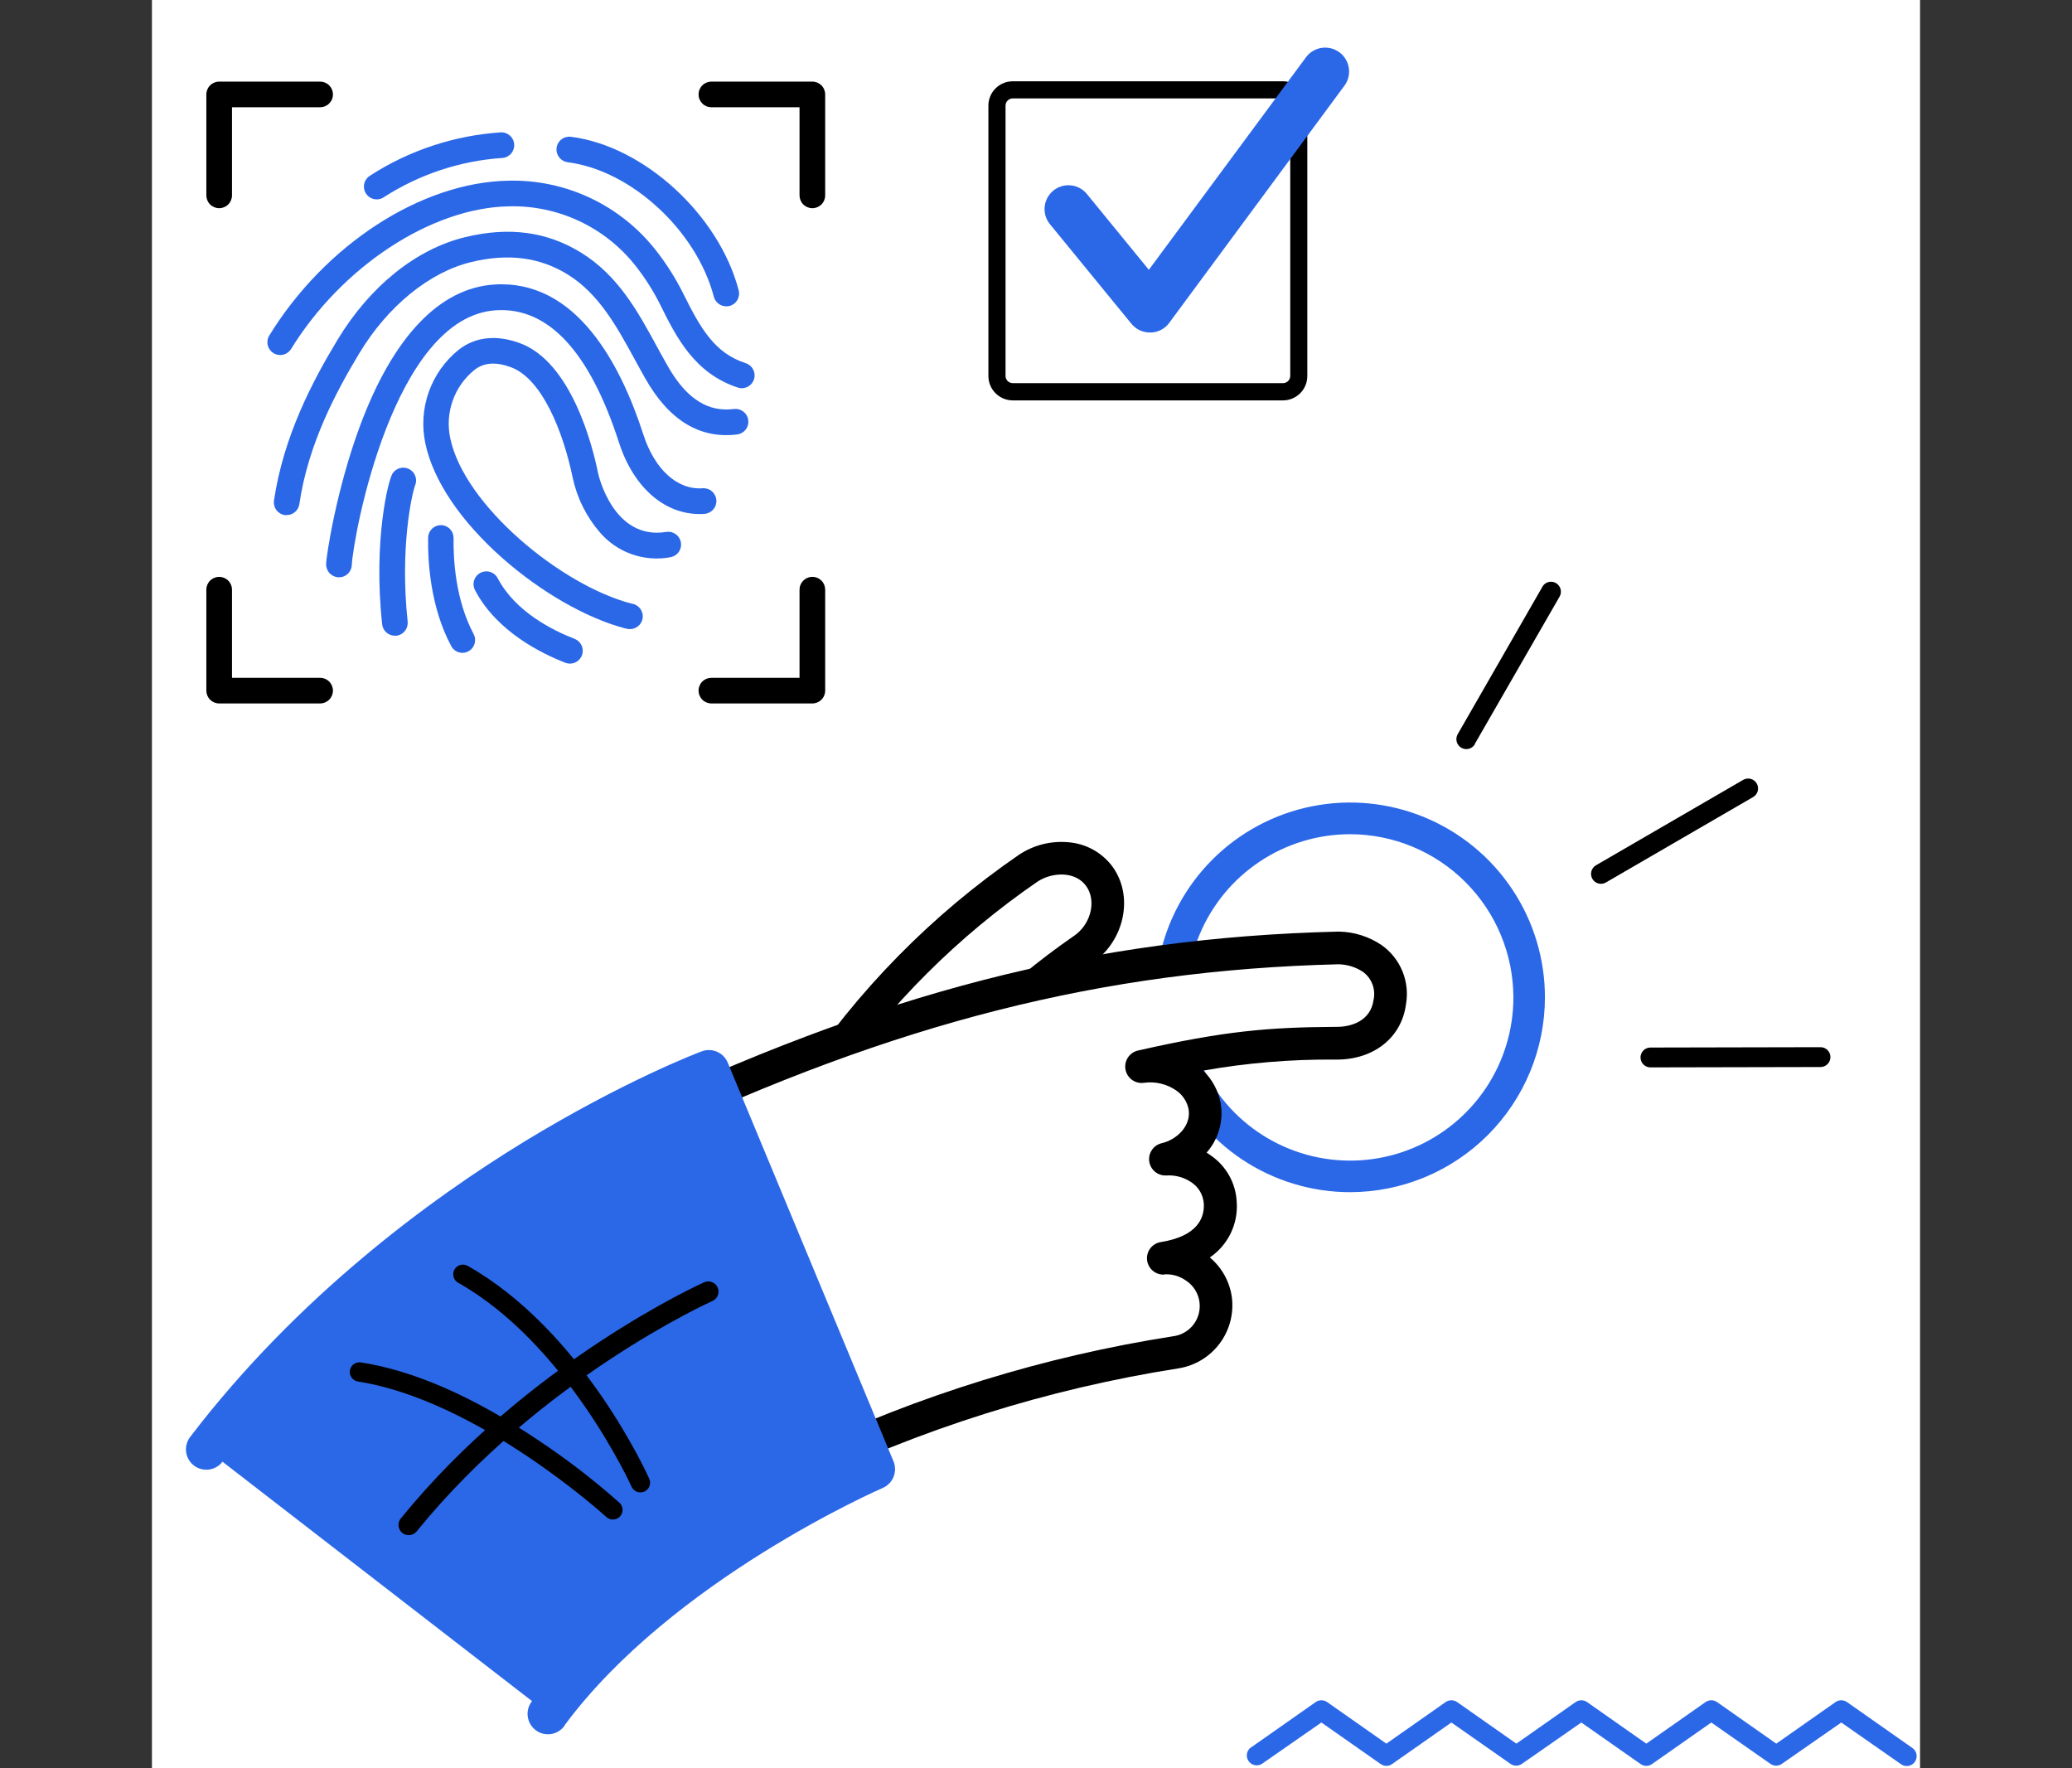 <svg width="150" height="128" viewBox="0 0 150 128" fill="none" xmlns="http://www.w3.org/2000/svg">
<rect x="0" y="0" width="150" height="128" fill="#333333" stroke="none"/>
<rect width="128" height="128" transform="translate(11)" fill="white"/>
<path d="M97.741 86.298C94.952 86.298 92.225 85.471 89.906 83.921C87.587 82.371 85.779 80.168 84.712 77.591C83.644 75.014 83.365 72.178 83.91 69.442C84.454 66.706 85.798 64.194 87.771 62.221C89.743 60.249 92.257 58.906 94.993 58.363C97.728 57.819 100.564 58.099 103.141 59.167C105.718 60.235 107.92 62.043 109.469 64.363C111.018 66.683 111.845 69.41 111.844 72.199C111.84 75.938 110.352 79.522 107.708 82.165C105.064 84.808 101.48 86.294 97.741 86.298ZM97.741 60.385C95.405 60.386 93.121 61.079 91.179 62.378C89.237 63.677 87.723 65.522 86.829 67.681C85.936 69.84 85.703 72.215 86.159 74.507C86.615 76.798 87.741 78.903 89.393 80.555C91.046 82.207 93.151 83.331 95.442 83.787C97.734 84.242 100.109 84.008 102.268 83.114C104.426 82.219 106.271 80.705 107.569 78.763C108.867 76.82 109.56 74.536 109.56 72.199C109.552 69.068 108.304 66.067 106.089 63.852C103.875 61.638 100.873 60.392 97.741 60.385Z" fill="#2B68E8"/>
<path d="M78.419 68.722C80.022 67.648 80.754 65.431 79.79 63.722C78.728 61.831 76.156 61.7 74.451 62.838C68.26 67.095 62.947 72.503 58.8 78.768C60.8 80.029 62.796 81.298 64.79 82.575C68.415 77.136 73.04 72.435 78.419 68.722Z" fill="white"/>
<path d="M57.642 79.014C57.608 78.86 57.606 78.7 57.636 78.544C57.666 78.389 57.727 78.241 57.815 78.109C62.043 71.719 67.463 66.204 73.779 61.866C74.819 61.176 76.063 60.858 77.307 60.965C77.953 61.009 78.582 61.196 79.148 61.512C79.714 61.828 80.204 62.265 80.581 62.792C80.662 62.908 80.737 63.028 80.805 63.152C82.023 65.309 81.228 68.249 79.075 69.713C73.819 73.341 69.3 77.934 65.759 83.249C65.587 83.507 65.32 83.686 65.016 83.75C64.712 83.813 64.396 83.755 64.135 83.587C62.21 82.356 60.201 81.074 58.149 79.78C58.02 79.693 57.907 79.584 57.815 79.459C57.728 79.324 57.669 79.173 57.642 79.014ZM77.743 67.75C78.897 66.972 79.358 65.398 78.745 64.315C78.713 64.258 78.678 64.203 78.639 64.15C77.874 63.059 76.194 63.101 75.099 63.825C69.37 67.763 64.406 72.713 60.45 78.431C61.808 79.277 63.145 80.123 64.444 80.969C68.053 75.805 72.557 71.328 77.743 67.75Z" fill="black"/>
<path d="M88.095 93.874C87.949 92.999 87.484 92.209 86.789 91.657C86.095 91.106 85.22 90.832 84.335 90.888C86.873 90.465 88.543 89.111 88.438 86.903C88.345 84.839 86.323 83.591 84.474 83.718C86.226 83.295 87.643 81.7 87.317 79.885C86.953 77.851 84.703 76.717 82.723 77.022C88.874 75.622 92.054 75.364 96.784 75.33C98.776 75.368 100.459 74.323 100.717 72.369C101.073 69.712 99.004 68.49 97.012 68.431C79.009 68.854 63.595 73.016 45.461 81.725C49.691 89.864 53.703 98.104 57.496 106.445C66.252 102.157 75.603 99.211 85.236 97.706C86.116 97.563 86.907 97.084 87.441 96.368C87.974 95.653 88.209 94.759 88.095 93.874Z" fill="white"/>
<path d="M56.309 107.126C52.536 98.844 48.496 90.544 44.3 82.457C44.227 82.316 44.184 82.162 44.171 82.004C44.159 81.846 44.179 81.687 44.23 81.536C44.28 81.386 44.36 81.247 44.465 81.129C44.57 81.01 44.698 80.913 44.841 80.845C63.521 71.877 79.083 67.868 96.87 67.436H96.933C98.038 67.456 99.112 67.797 100.026 68.417C100.697 68.893 101.218 69.549 101.529 70.311C101.84 71.072 101.927 71.906 101.781 72.715C101.455 75.143 99.404 76.742 96.663 76.7C93.458 76.672 90.258 76.94 87.103 77.499C87.762 78.137 88.206 78.966 88.372 79.868C88.478 80.502 88.441 81.151 88.264 81.769C88.087 82.387 87.774 82.957 87.348 83.438C87.453 83.498 87.553 83.564 87.649 83.637C88.205 84.015 88.664 84.518 88.991 85.106C89.318 85.693 89.503 86.349 89.531 87.021C89.585 87.8 89.433 88.579 89.092 89.281C88.75 89.983 88.231 90.584 87.585 91.022C88.45 91.746 89.017 92.765 89.176 93.882C89.333 95.073 89.021 96.278 88.304 97.242C87.588 98.206 86.525 98.853 85.339 99.047C75.817 100.539 66.573 103.452 57.916 107.688C57.773 107.756 57.619 107.794 57.462 107.802C57.304 107.809 57.147 107.785 56.998 107.731C56.899 107.696 56.805 107.647 56.719 107.587C56.544 107.471 56.403 107.313 56.309 107.126ZM84.29 92.262C83.987 92.28 83.688 92.181 83.455 91.985C83.222 91.789 83.074 91.511 83.041 91.209C83.008 90.906 83.092 90.603 83.277 90.361C83.461 90.119 83.732 89.958 84.032 89.91C86.693 89.487 87.196 88.163 87.149 87.148C87.132 86.838 87.043 86.537 86.89 86.268C86.737 85.998 86.523 85.768 86.265 85.595C85.733 85.227 85.093 85.048 84.447 85.088C84.15 85.107 83.857 85.014 83.626 84.827C83.395 84.64 83.243 84.374 83.199 84.08C83.155 83.786 83.224 83.486 83.391 83.241C83.557 82.995 83.81 82.821 84.1 82.753C85.199 82.499 86.257 81.484 86.045 80.282C85.931 79.729 85.605 79.241 85.136 78.925C84.452 78.457 83.617 78.264 82.797 78.383C82.497 78.421 82.193 78.344 81.949 78.166C81.704 77.988 81.536 77.724 81.48 77.427C81.423 77.129 81.482 76.822 81.644 76.567C81.806 76.311 82.06 76.127 82.353 76.052C88.621 74.627 91.836 74.361 96.663 74.331H96.692C97.894 74.352 99.23 73.853 99.433 72.398C99.521 72.017 99.495 71.619 99.357 71.253C99.219 70.887 98.977 70.57 98.659 70.342C98.134 69.999 97.523 69.811 96.895 69.801C79.827 70.224 64.828 74.031 46.982 82.452C50.81 89.872 54.502 97.465 57.98 105.049C66.521 100.987 75.605 98.183 84.95 96.724C85.393 96.663 85.806 96.469 86.136 96.168C86.466 95.867 86.697 95.472 86.797 95.037C86.897 94.601 86.863 94.145 86.699 93.73C86.534 93.314 86.248 92.959 85.876 92.71C85.417 92.377 84.857 92.213 84.29 92.245V92.262Z" fill="black"/>
<path d="M39.69 124.046L14.965 104.927C29.808 85.507 51.343 77.508 51.343 77.508L63.339 106.365C63.339 106.365 47.824 113.04 39.694 124.046H39.69Z" fill="#2B68E8"/>
<path d="M25.629 99.888C25.498 99.8 25.401 99.67 25.354 99.519C25.306 99.368 25.312 99.206 25.369 99.058C25.426 98.911 25.531 98.787 25.667 98.708C25.804 98.628 25.963 98.597 26.12 98.62C29.948 99.207 34.267 101.098 38.949 104.241C41.017 105.612 42.986 107.128 44.841 108.776C44.91 108.837 44.965 108.912 45.005 108.995C45.044 109.079 45.066 109.169 45.071 109.261C45.075 109.353 45.061 109.445 45.03 109.531C44.998 109.618 44.95 109.698 44.888 109.765C44.762 109.903 44.587 109.985 44.401 109.993C44.214 110.002 44.032 109.937 43.894 109.812C43.801 109.723 34.588 101.352 25.904 100.003C25.805 99.987 25.71 99.948 25.629 99.888Z" fill="black"/>
<path d="M45.98 107.918C45.867 107.844 45.777 107.74 45.721 107.617C45.675 107.511 41.001 97.254 33.146 92.842C32.99 92.747 32.878 92.596 32.832 92.419C32.786 92.243 32.811 92.056 32.9 91.898C32.989 91.739 33.137 91.622 33.312 91.57C33.486 91.518 33.674 91.536 33.835 91.62C42.101 96.272 46.809 106.606 47.003 107.042C47.065 107.18 47.081 107.335 47.047 107.483C47.014 107.631 46.934 107.764 46.819 107.862C46.704 107.961 46.559 108.02 46.408 108.03C46.257 108.039 46.107 108 45.98 107.918Z" fill="black"/>
<path d="M38.763 125.227L38.793 125.252C39.103 125.48 39.491 125.578 39.873 125.524C40.255 125.471 40.6 125.27 40.836 124.964L40.861 124.935V124.905C48.653 114.36 63.749 107.774 63.902 107.71C64.259 107.556 64.541 107.267 64.688 106.906C64.834 106.545 64.833 106.141 64.684 105.781L52.684 76.92C52.537 76.567 52.259 76.284 51.908 76.132C51.556 75.979 51.16 75.969 50.802 76.104C50.577 76.184 45.201 78.219 37.926 82.656C31.213 86.759 21.572 93.798 13.768 104.013C13.53 104.323 13.424 104.715 13.473 105.103C13.524 105.49 13.725 105.843 14.035 106.082C14.189 106.2 14.365 106.287 14.553 106.337C14.741 106.388 14.937 106.4 15.13 106.375C15.323 106.349 15.509 106.286 15.677 106.188C15.846 106.091 15.993 105.961 16.111 105.807C23.624 95.981 32.917 89.187 39.398 85.215C42.971 83.019 46.698 81.081 50.548 79.416L61.436 105.6C57.43 107.503 45.472 113.725 38.509 123.145L38.488 123.175C38.256 123.485 38.154 123.873 38.206 124.257C38.257 124.641 38.457 124.989 38.763 125.227Z" fill="#2B68E8"/>
<path d="M29.136 110.971C29.289 111.09 29.482 111.144 29.674 111.121C29.866 111.099 30.042 111.003 30.164 110.853C39.153 99.77 51.453 94.229 51.576 94.174C51.665 94.135 51.745 94.078 51.812 94.008C51.879 93.937 51.932 93.854 51.967 93.763C52.002 93.673 52.018 93.576 52.016 93.479C52.013 93.382 51.992 93.286 51.952 93.197C51.913 93.108 51.856 93.028 51.786 92.961C51.715 92.894 51.633 92.841 51.542 92.806C51.451 92.771 51.354 92.755 51.257 92.757C51.16 92.76 51.064 92.781 50.975 92.82C50.848 92.876 38.226 98.565 29.013 109.918C28.89 110.07 28.831 110.265 28.851 110.46C28.871 110.655 28.967 110.835 29.119 110.959L29.136 110.971Z" fill="black"/>
<path d="M131.81 75.802L119.484 75.828C119.358 75.829 119.234 75.862 119.124 75.923C118.986 76.002 118.879 76.125 118.818 76.272C118.758 76.418 118.747 76.581 118.789 76.734C118.83 76.887 118.921 77.022 119.047 77.118C119.173 77.214 119.328 77.266 119.487 77.265L131.813 77.239C132 77.234 132.178 77.156 132.309 77.021C132.439 76.887 132.512 76.707 132.512 76.519C132.512 76.332 132.438 76.152 132.307 76.018C132.176 75.884 131.998 75.806 131.81 75.802Z" fill="black"/>
<path d="M115.274 63.61C115.321 63.693 115.383 63.766 115.458 63.825C115.534 63.884 115.62 63.927 115.712 63.952C115.804 63.976 115.9 63.983 115.995 63.97C116.089 63.957 116.18 63.926 116.262 63.877L126.917 57.695C127.082 57.599 127.202 57.441 127.25 57.257C127.298 57.073 127.272 56.877 127.176 56.712C127.08 56.548 126.922 56.428 126.738 56.38C126.554 56.331 126.358 56.358 126.193 56.454L115.538 62.636C115.375 62.731 115.256 62.886 115.206 63.069C115.157 63.251 115.181 63.445 115.274 63.61Z" fill="black"/>
<path d="M106.749 53.882L112.904 43.187C112.982 43.05 113.014 42.893 112.993 42.737C112.973 42.581 112.903 42.437 112.793 42.325C112.683 42.213 112.539 42.14 112.384 42.118C112.228 42.096 112.07 42.124 111.933 42.201C111.822 42.262 111.731 42.352 111.669 42.461L105.528 53.148C105.433 53.314 105.407 53.51 105.457 53.694C105.506 53.879 105.627 54.036 105.793 54.131C105.958 54.226 106.155 54.252 106.339 54.202C106.523 54.153 106.68 54.032 106.775 53.867L106.749 53.882Z" fill="black"/>
<path d="M90.545 126.508L95.25 123.206C95.371 123.122 95.515 123.077 95.662 123.077C95.809 123.077 95.953 123.122 96.075 123.206L100.366 126.217L104.657 123.206C104.778 123.122 104.923 123.077 105.071 123.077C105.218 123.077 105.363 123.122 105.485 123.206L109.776 126.217L114.067 123.206C114.188 123.122 114.332 123.077 114.479 123.077C114.626 123.077 114.77 123.122 114.891 123.206L119.182 126.217L123.473 123.206C123.595 123.122 123.739 123.077 123.887 123.077C124.035 123.077 124.179 123.122 124.301 123.206L128.592 126.217L132.883 123.206C133.004 123.122 133.148 123.077 133.296 123.077C133.443 123.077 133.587 123.122 133.708 123.206L138.413 126.508C138.497 126.559 138.569 126.627 138.625 126.707C138.682 126.788 138.721 126.879 138.741 126.975C138.76 127.071 138.76 127.17 138.74 127.266C138.721 127.362 138.681 127.453 138.625 127.533C138.568 127.613 138.496 127.681 138.413 127.733C138.329 127.784 138.236 127.818 138.139 127.831C138.042 127.845 137.943 127.839 137.848 127.813C137.753 127.788 137.665 127.743 137.588 127.681L133.297 124.687L128.996 127.681C128.875 127.767 128.731 127.812 128.584 127.812C128.436 127.812 128.292 127.767 128.171 127.681L123.887 124.687L119.596 127.695C119.476 127.78 119.332 127.826 119.184 127.826C119.036 127.826 118.892 127.78 118.772 127.695L114.477 124.687L110.176 127.681C110.055 127.767 109.911 127.812 109.764 127.812C109.616 127.812 109.472 127.767 109.351 127.681L105.071 124.687L100.78 127.695C100.659 127.78 100.515 127.826 100.367 127.826C100.22 127.826 100.076 127.78 99.955 127.695L95.66 124.687L91.356 127.681C91.2 127.777 91.013 127.81 90.834 127.773C90.655 127.736 90.497 127.632 90.392 127.482C90.287 127.333 90.243 127.148 90.269 126.967C90.294 126.786 90.388 126.622 90.531 126.508H90.545Z" fill="#2B68E8"/>
<path d="M73.314 5.884H92.881C93.112 5.884 93.341 5.929 93.555 6.018C93.768 6.106 93.962 6.236 94.126 6.399C94.289 6.563 94.419 6.757 94.507 6.97C94.596 7.184 94.641 7.413 94.641 7.644V27.222C94.641 27.453 94.596 27.682 94.507 27.896C94.419 28.109 94.289 28.303 94.126 28.467C93.962 28.63 93.768 28.76 93.555 28.848C93.341 28.937 93.112 28.982 92.881 28.982H73.318C72.85 28.982 72.402 28.797 72.072 28.467C71.741 28.137 71.555 27.689 71.554 27.222V7.655C71.552 7.423 71.597 7.193 71.685 6.978C71.772 6.763 71.902 6.568 72.066 6.403C72.229 6.239 72.424 6.108 72.638 6.019C72.852 5.93 73.082 5.884 73.314 5.884Z" fill="black"/>
<path d="M92.881 7.124H73.318C73.028 7.124 72.794 7.359 72.794 7.648V27.211C72.794 27.5 73.028 27.735 73.318 27.735H92.881C93.17 27.735 93.405 27.5 93.405 27.211V7.648C93.405 7.359 93.17 7.124 92.881 7.124Z" fill="white"/>
<path d="M83.243 24.069C82.987 24.069 82.733 24.012 82.502 23.902C82.27 23.792 82.066 23.631 81.904 23.432L75.976 16.187C75.703 15.831 75.579 15.382 75.631 14.936C75.683 14.489 75.907 14.081 76.255 13.797C76.604 13.513 77.049 13.376 77.496 13.415C77.944 13.454 78.359 13.666 78.653 14.005L83.17 19.53L94.59 4.087C94.871 3.741 95.274 3.516 95.716 3.46C96.158 3.404 96.605 3.52 96.963 3.785C97.322 4.05 97.564 4.442 97.641 4.881C97.717 5.32 97.621 5.772 97.373 6.142L84.643 23.374C84.487 23.586 84.284 23.759 84.05 23.88C83.816 24.001 83.557 24.067 83.294 24.072L83.243 24.069Z" fill="#2B68E8"/>
<path d="M45.627 45.538H45.523C45.429 45.526 45.336 45.508 45.245 45.483C42.494 44.764 39.169 42.87 36.391 40.418C33.337 37.719 31.35 34.765 30.793 32.097C30.53 30.856 30.616 29.566 31.041 28.37C31.466 27.175 32.213 26.12 33.2 25.323C34.4 24.381 35.934 24.212 37.632 24.838C41.387 26.214 42.91 32.345 43.285 34.191C43.285 34.239 44.347 39.163 48.261 38.499C48.498 38.469 48.739 38.532 48.931 38.675C49.124 38.817 49.254 39.029 49.294 39.266C49.334 39.502 49.281 39.745 49.146 39.943C49.011 40.141 48.805 40.279 48.57 40.329C47.627 40.512 46.653 40.441 45.746 40.123C44.84 39.805 44.035 39.252 43.412 38.52C42.438 37.386 41.765 36.025 41.456 34.562C40.768 31.251 39.248 27.414 36.986 26.582C35.892 26.179 35.026 26.238 34.338 26.785C33.621 27.366 33.078 28.135 32.771 29.006C32.463 29.877 32.402 30.816 32.595 31.719C33.606 36.588 40.648 42.378 45.702 43.688C45.948 43.717 46.173 43.841 46.327 44.034C46.482 44.227 46.554 44.474 46.528 44.72C46.502 44.942 46.396 45.147 46.231 45.298C46.065 45.448 45.85 45.534 45.627 45.538Z" fill="#2B68E8"/>
<path d="M41.274 48.038C41.156 48.039 41.04 48.018 40.93 47.976C39.163 47.289 35.958 45.703 34.397 42.736C34.337 42.628 34.3 42.509 34.287 42.386C34.274 42.263 34.285 42.139 34.321 42.021C34.356 41.903 34.415 41.793 34.494 41.698C34.572 41.602 34.669 41.524 34.779 41.466C34.888 41.409 35.007 41.374 35.13 41.363C35.253 41.353 35.377 41.367 35.495 41.405C35.612 41.443 35.721 41.503 35.815 41.584C35.909 41.664 35.985 41.763 36.04 41.873C37.316 44.301 40.067 45.655 41.594 46.243C41.797 46.322 41.966 46.469 42.072 46.659C42.178 46.849 42.213 47.071 42.172 47.285C42.131 47.498 42.017 47.691 41.848 47.829C41.679 47.967 41.468 48.041 41.25 48.038H41.274Z" fill="#2B68E8"/>
<path d="M33.482 47.258C33.314 47.258 33.149 47.212 33.005 47.126C32.86 47.039 32.742 46.915 32.664 46.766C31.147 43.926 30.965 40.635 30.993 38.926C30.996 38.682 31.096 38.45 31.269 38.279C31.443 38.108 31.677 38.012 31.921 38.012C32.043 38.014 32.163 38.039 32.275 38.088C32.387 38.136 32.489 38.206 32.574 38.293C32.658 38.381 32.725 38.484 32.77 38.597C32.815 38.711 32.837 38.832 32.836 38.954C32.812 40.484 32.97 43.424 34.287 45.893C34.344 46 34.38 46.118 34.392 46.239C34.404 46.361 34.392 46.483 34.357 46.6C34.321 46.716 34.263 46.825 34.186 46.919C34.108 47.013 34.013 47.091 33.905 47.148C33.775 47.218 33.63 47.256 33.482 47.258Z" fill="#2B68E8"/>
<path d="M28.586 46.016C28.356 46.016 28.135 45.931 27.964 45.778C27.794 45.624 27.687 45.412 27.664 45.184C27.011 39.057 28.121 34.745 28.41 34.284C28.536 34.085 28.732 33.942 28.96 33.882C29.187 33.823 29.429 33.852 29.636 33.964C29.843 34.075 30 34.261 30.075 34.484C30.149 34.707 30.137 34.95 30.04 35.164C29.823 35.769 28.94 39.634 29.511 44.988C29.524 45.11 29.514 45.234 29.48 45.352C29.445 45.47 29.388 45.58 29.311 45.676C29.234 45.772 29.139 45.852 29.031 45.911C28.923 45.97 28.804 46.007 28.682 46.02L28.586 46.016Z" fill="#2B68E8"/>
<path d="M24.538 41.791H24.521C24.275 41.783 24.041 41.68 23.87 41.501C23.7 41.323 23.606 41.085 23.61 40.838C23.61 40.302 24.339 35.454 26.072 30.801C28.462 24.382 31.818 20.854 35.779 20.596C41.686 20.218 44.908 26.294 46.576 31.458C47.394 33.985 49.038 35.478 50.867 35.344C51.113 35.326 51.355 35.406 51.542 35.568C51.728 35.729 51.843 35.957 51.861 36.203C51.878 36.449 51.798 36.692 51.637 36.878C51.475 37.064 51.247 37.179 51.001 37.197C48.281 37.386 45.905 35.409 44.812 32.039C42.68 25.437 39.681 22.215 35.899 22.46C28.465 22.941 25.584 38.782 25.467 40.897C25.459 41.138 25.358 41.366 25.185 41.533C25.011 41.7 24.779 41.793 24.538 41.791Z" fill="#2B68E8"/>
<path d="M20.753 37.286C20.708 37.289 20.664 37.289 20.619 37.286C20.375 37.25 20.156 37.119 20.009 36.922C19.862 36.725 19.799 36.477 19.835 36.234C20.523 31.561 22.644 27.565 24.429 24.608C26.763 20.73 30.137 18.017 33.682 17.164C36.869 16.394 39.62 16.768 42.092 18.305C44.757 19.956 46.174 22.549 47.542 25.059C47.724 25.402 47.903 25.719 48.086 26.045L48.309 26.441C50.073 29.587 51.923 29.752 53.164 29.604C53.405 29.582 53.645 29.655 53.833 29.807C54.021 29.959 54.143 30.178 54.171 30.419C54.2 30.659 54.134 30.901 53.987 31.093C53.84 31.285 53.624 31.412 53.384 31.447C50.633 31.791 48.398 30.395 46.689 27.349L46.466 26.953C46.28 26.609 46.098 26.286 45.912 25.946C44.657 23.652 43.361 21.276 41.116 19.88C39.084 18.618 36.794 18.323 34.118 18.969C31.096 19.695 28.07 22.16 26.017 25.564C24.326 28.373 22.3 32.156 21.671 36.498C21.637 36.718 21.526 36.918 21.358 37.062C21.189 37.207 20.975 37.286 20.753 37.286Z" fill="#2B68E8"/>
<path d="M53.704 28.102C53.607 28.102 53.511 28.087 53.419 28.057C50.265 27.025 48.949 24.385 47.793 22.05C47.296 21.057 46.7 20.116 46.012 19.244C44.923 17.86 43.525 16.75 41.93 16.002C40.336 15.254 38.589 14.889 36.828 14.936C31.216 15.042 24.731 19.303 21.056 25.289C20.922 25.488 20.717 25.628 20.483 25.679C20.248 25.73 20.003 25.689 19.799 25.564C19.595 25.438 19.447 25.239 19.386 25.007C19.326 24.775 19.357 24.529 19.474 24.319C23.524 17.718 30.477 13.199 36.79 13.079C38.837 13.027 40.867 13.453 42.72 14.324C44.573 15.195 46.197 16.487 47.463 18.096C48.231 19.068 48.897 20.116 49.45 21.225C50.733 23.811 51.741 25.561 53.986 26.29C54.197 26.358 54.377 26.499 54.493 26.688C54.608 26.876 54.653 27.101 54.618 27.319C54.583 27.538 54.471 27.738 54.302 27.881C54.133 28.024 53.919 28.103 53.697 28.102H53.704Z" fill="#2B68E8"/>
<path d="M27.29 14.434C27.086 14.437 26.887 14.374 26.723 14.253C26.559 14.132 26.439 13.961 26.382 13.766C26.325 13.57 26.334 13.361 26.407 13.171C26.48 12.982 26.614 12.821 26.788 12.714C29.622 10.886 32.874 9.808 36.24 9.582C36.486 9.566 36.727 9.649 36.912 9.812C37.097 9.975 37.21 10.204 37.225 10.45C37.241 10.696 37.158 10.938 36.995 11.123C36.832 11.307 36.603 11.42 36.357 11.435C33.306 11.642 30.358 12.619 27.788 14.275C27.641 14.376 27.468 14.431 27.29 14.434Z" fill="#2B68E8"/>
<path d="M52.576 22.173C52.372 22.174 52.173 22.106 52.011 21.982C51.849 21.858 51.732 21.683 51.679 21.486C50.427 16.692 45.682 12.322 41.099 11.745C40.978 11.729 40.861 11.69 40.755 11.63C40.649 11.569 40.556 11.488 40.481 11.392C40.407 11.296 40.352 11.185 40.319 11.068C40.287 10.95 40.279 10.827 40.294 10.706C40.309 10.585 40.348 10.468 40.409 10.362C40.469 10.256 40.55 10.163 40.647 10.089C40.743 10.014 40.853 9.959 40.971 9.927C41.089 9.895 41.211 9.886 41.332 9.901C46.604 10.565 52.05 15.554 53.477 21.018C53.508 21.136 53.515 21.259 53.498 21.38C53.48 21.501 53.44 21.617 53.378 21.722C53.316 21.827 53.234 21.919 53.137 21.992C53.039 22.065 52.928 22.119 52.81 22.149C52.734 22.169 52.655 22.177 52.576 22.173Z" fill="#2B68E8"/>
<path d="M15.867 15.071C15.62 15.071 15.384 14.973 15.21 14.799C15.036 14.625 14.938 14.389 14.938 14.143V6.836C14.938 6.59 15.036 6.354 15.21 6.18C15.384 6.006 15.62 5.908 15.867 5.908H23.174C23.296 5.908 23.416 5.932 23.529 5.978C23.641 6.025 23.744 6.093 23.83 6.18C23.916 6.266 23.985 6.368 24.031 6.481C24.078 6.593 24.102 6.714 24.102 6.836C24.102 6.958 24.078 7.079 24.031 7.191C23.985 7.304 23.916 7.406 23.83 7.493C23.744 7.579 23.641 7.647 23.529 7.694C23.416 7.74 23.296 7.764 23.174 7.764H16.795V14.143C16.795 14.389 16.697 14.625 16.523 14.799C16.349 14.973 16.113 15.071 15.867 15.071Z" fill="black"/>
<path d="M58.81 15.071C58.564 15.071 58.328 14.973 58.153 14.799C57.979 14.625 57.881 14.389 57.881 14.143V7.764H51.5C51.378 7.764 51.257 7.74 51.144 7.694C51.032 7.647 50.929 7.579 50.843 7.493C50.757 7.406 50.689 7.304 50.642 7.191C50.595 7.079 50.571 6.958 50.571 6.836C50.571 6.714 50.595 6.593 50.642 6.481C50.689 6.368 50.757 6.266 50.843 6.18C50.929 6.093 51.032 6.025 51.144 5.978C51.257 5.932 51.378 5.908 51.5 5.908H58.81C59.056 5.908 59.292 6.006 59.466 6.18C59.641 6.354 59.738 6.59 59.738 6.836V14.143C59.738 14.389 59.641 14.625 59.466 14.799C59.292 14.973 59.056 15.071 58.81 15.071Z" fill="black"/>
<path d="M58.81 50.92H51.5C51.254 50.92 51.017 50.823 50.843 50.648C50.669 50.474 50.571 50.238 50.571 49.992C50.571 49.746 50.669 49.51 50.843 49.336C51.017 49.161 51.254 49.064 51.5 49.064H57.881V42.685C57.881 42.563 57.905 42.443 57.952 42.33C57.999 42.217 58.067 42.115 58.153 42.029C58.24 41.943 58.342 41.874 58.455 41.828C58.567 41.781 58.688 41.757 58.81 41.757C58.932 41.757 59.053 41.781 59.165 41.828C59.278 41.874 59.38 41.943 59.466 42.029C59.553 42.115 59.621 42.217 59.668 42.33C59.714 42.443 59.738 42.563 59.738 42.685V49.992C59.738 50.238 59.641 50.474 59.466 50.648C59.292 50.823 59.056 50.92 58.81 50.92Z" fill="black"/>
<path d="M23.174 50.92H15.867C15.62 50.92 15.384 50.823 15.21 50.648C15.036 50.474 14.938 50.238 14.938 49.992V42.685C14.938 42.439 15.036 42.203 15.21 42.029C15.384 41.855 15.62 41.757 15.867 41.757C16.113 41.757 16.349 41.855 16.523 42.029C16.697 42.203 16.795 42.439 16.795 42.685V49.064H23.174C23.42 49.064 23.656 49.161 23.83 49.336C24.004 49.51 24.102 49.746 24.102 49.992C24.102 50.238 24.004 50.474 23.83 50.648C23.656 50.823 23.42 50.92 23.174 50.92Z" fill="black"/>
</svg>

